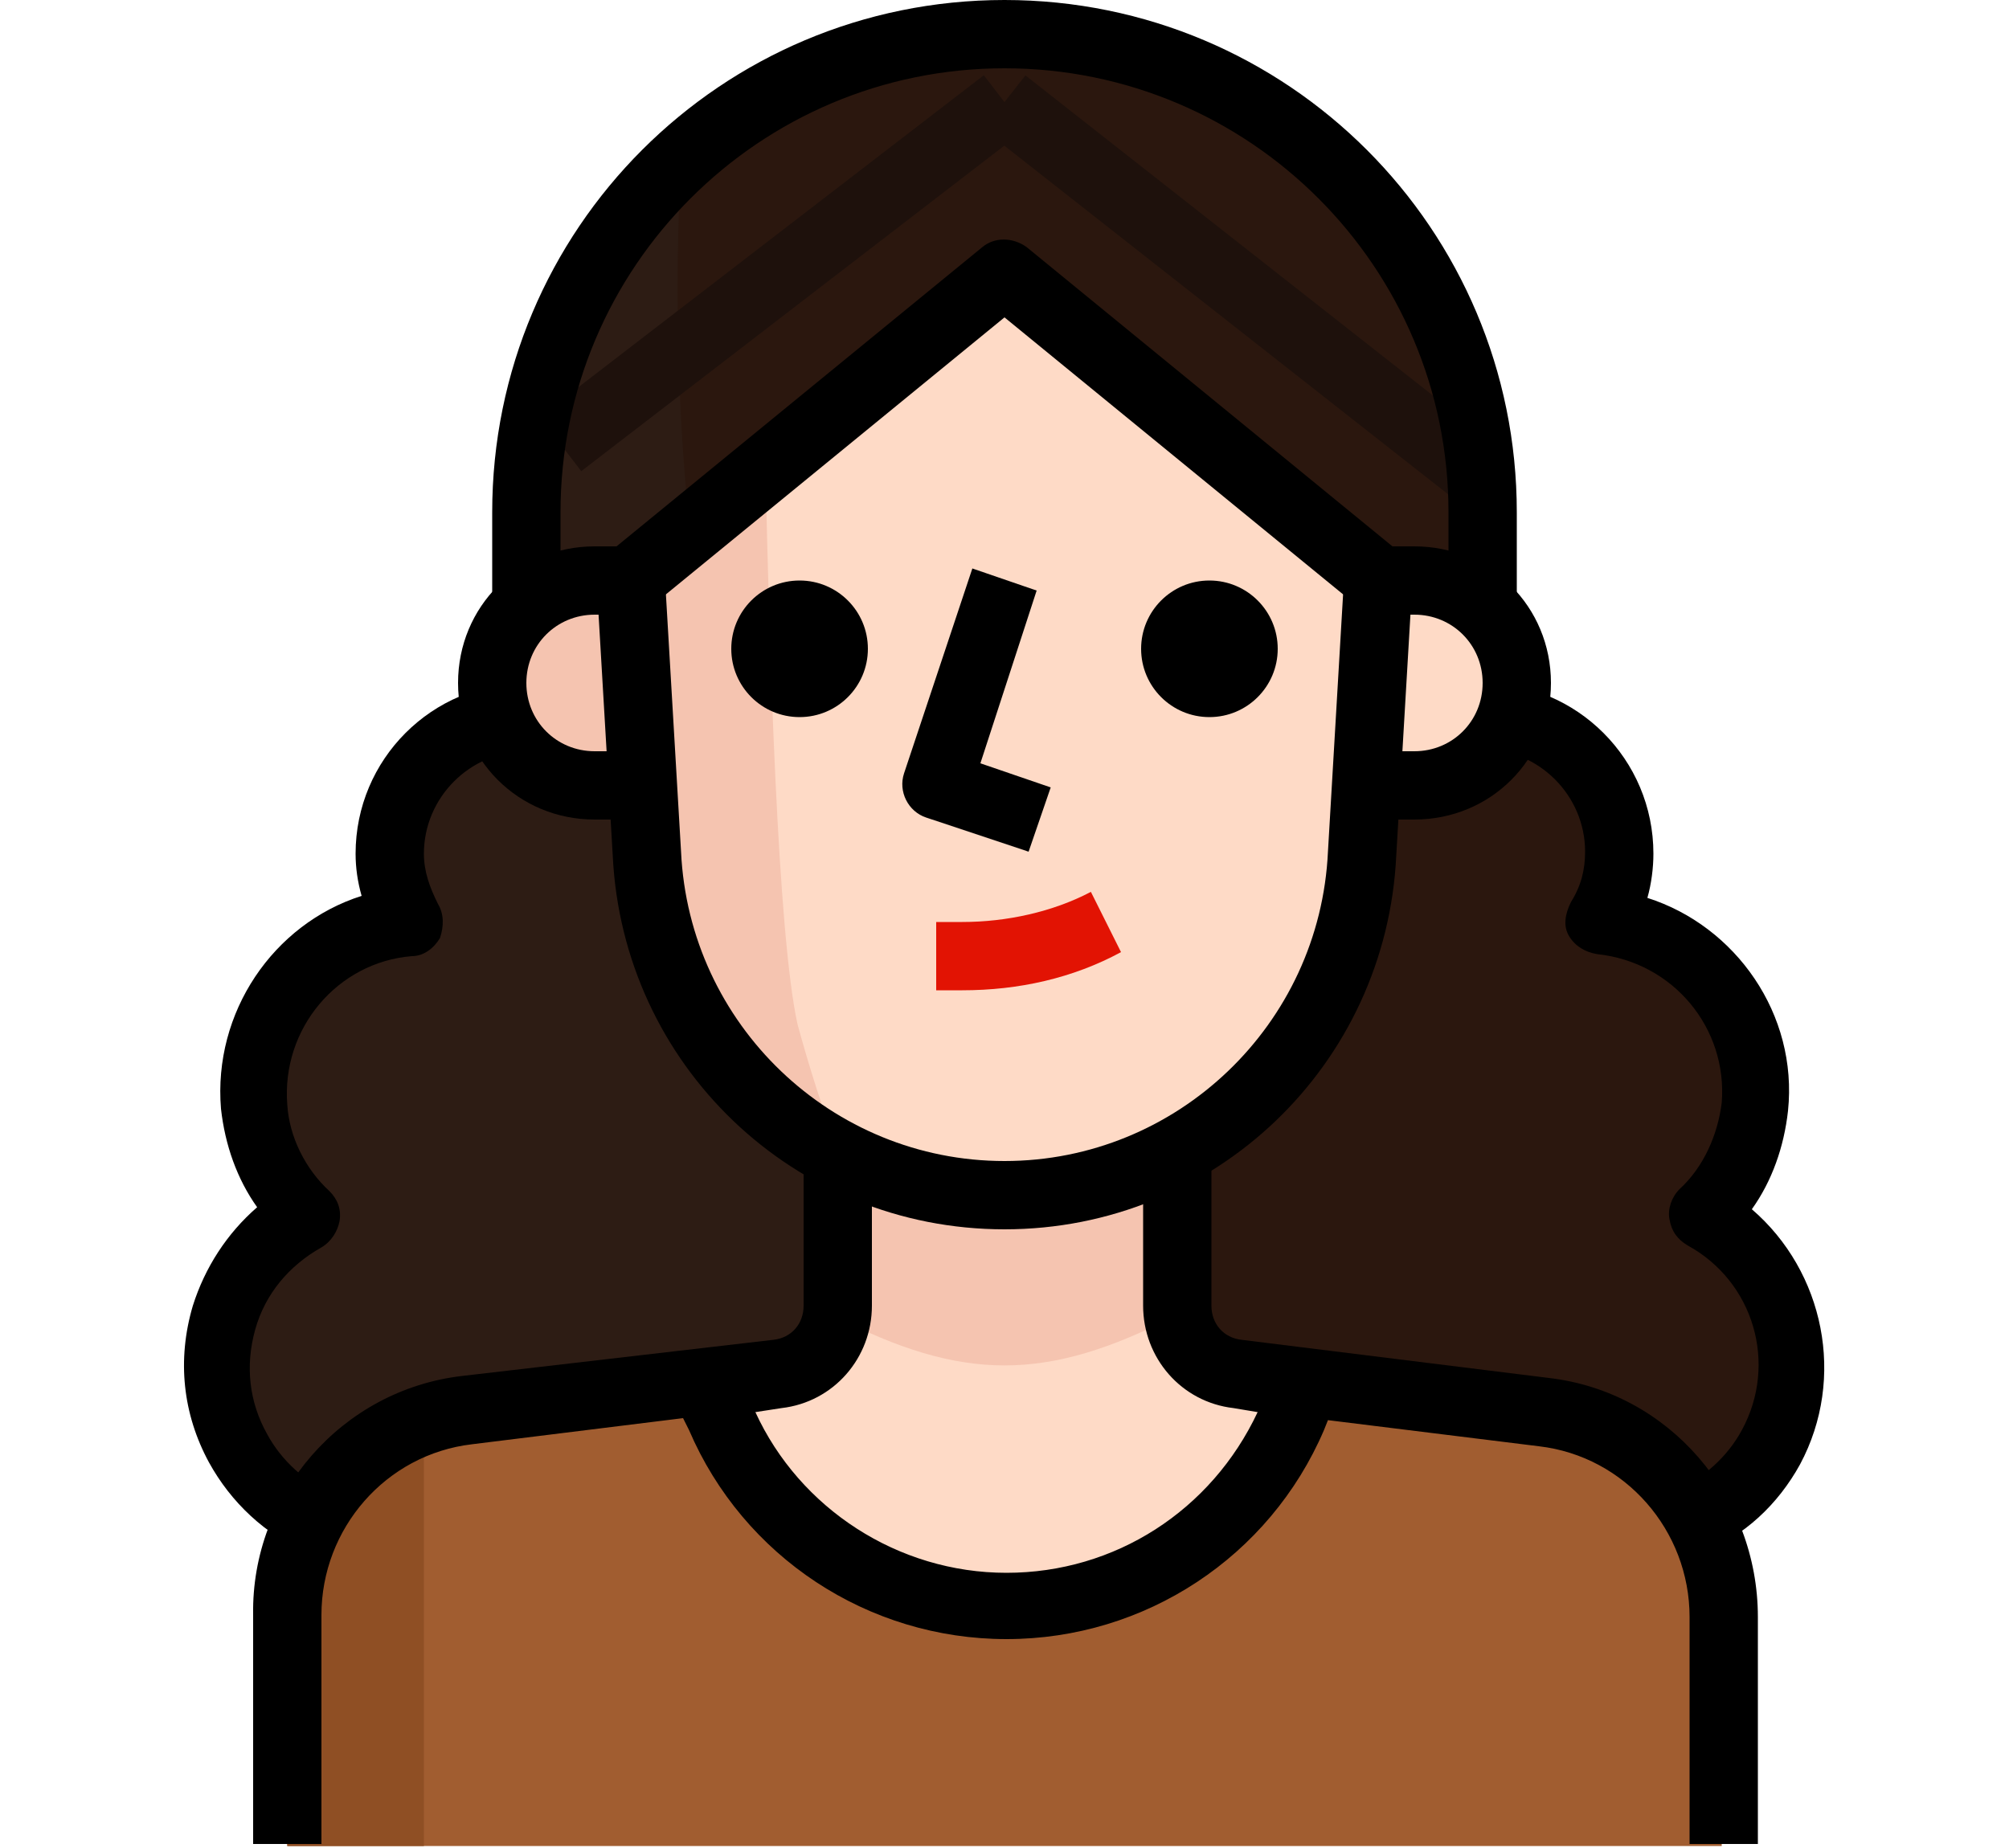 <svg id="Capa_1" xmlns="http://www.w3.org/2000/svg" viewBox="0 0 100 92"><style>.st0{fill:#fedac6}.st3{fill:#f5c4b0}.st12{fill:#1e110c}</style><path d="M16 75.8c-4.3-1.9-6.2-6.9-4.3-11.2.7-1.7 2-3.1 3.6-4-3.4-3.2-3.5-8.6-.3-12 1.4-1.5 3.3-2.4 5.4-2.6-.6-1-1-2.2-1-3.5 0-3.8 3-6.8 6.8-6.8V25.5C26.2 12.4 36.9 1.7 50 1.7c13.1 0 23.8 10.7 23.8 23.8v10.2c3.8 0 6.8 3 6.8 6.8 0 1.2-.4 2.4-1 3.4 4.7.4 8.1 4.6 7.7 9.2-.2 2.1-1.1 4-2.6 5.4 4.1 2.3 5.6 7.4 3.4 11.5-.9 1.7-2.4 3-4.1 3.7l-68 .1z" fill="#2b170e"/><path d="M33.9 8c-4.9 4.5-7.7 10.9-7.7 17.5v10.2c-3.8 0-6.8 3-6.8 6.8 0 1.2.4 2.4 1 3.4-4.7.4-8.1 4.6-7.7 9.2.2 2.1 1.1 4 2.6 5.4-4.1 2.3-5.6 7.4-3.4 11.5.9 1.7 2.4 3 4.1 3.7h44.2c-1.1-.9-2.3-1.7-3.4-2.7C34.2 55 33.1 22.9 33.9 8z" fill="#2d1c14"/><path class="st0" d="M70.4 28.9H67v10.2h3.4c2.8 0 5.1-2.3 5.1-5.1s-2.3-5.1-5.1-5.1z"/><path class="st3" d="M24.5 34c0 2.8 2.3 5.1 5.1 5.1H33V28.9h-3.4c-2.8 0-5.1 2.3-5.1 5.1z"/><path class="st0" d="M50 79.9c6.2 0 11.8-3.7 14.2-9.4l.7-1.7-3.4-.4c-1.7-.2-3-1.7-3-3.4v-8.9h-17V65c0 1.7-1.3 3.2-3 3.4l-3.5.4.7 1.7c2.5 5.7 8.1 9.4 14.3 9.4z"/><path class="st3" d="M58.5 65.5v-9.4h-17v9.4c6.4 3.3 10.6 3.3 17 0z"/><path class="st0" d="M68.7 28.9l-.9 13.6c-.4 9.5-8.2 17-17.8 17-9.5 0-17.3-7.5-17.8-17l-.9-13.6L50 13.6l18.7 15.3z"/><path class="st3" d="M38.1 23.3l-6.8 5.6.9 13.6c.3 6.4 4 12.1 9.6 15-.8-2.1-1.5-4.3-2.1-6.5-1-4.5-1.4-18.7-1.6-27.7z"/><path transform="rotate(-51.843 61.902 14.446)" class="st12" d="M60.2-.7h3.4v30.3h-3.4z"/><path transform="rotate(-37.58 38.953 13.598)" class="st12" d="M25 11.9h27.9v3.4H25z"/><circle cx="60.2" cy="32.3" r="3.4"/><path d="M51.2 42.4l-5.1-1.7c-.9-.3-1.4-1.3-1.1-2.2l3.4-10.2 3.2 1.1-2.8 8.6 3.5 1.2-1.1 3.2zm19.2-1.6h-1.7v-3.4h1.7c1.9 0 3.4-1.5 3.4-3.4s-1.5-3.4-3.4-3.4h-1.7v-3.4h1.7c3.8 0 6.8 3 6.8 6.8s-3 6.8-6.8 6.8z"/><path d="M50 61.2c-10.5 0-19-8.2-19.5-18.6l-.9-15.3 3.4-.2.9 15.3c.4 8.6 7.5 15.4 16.1 15.4S65.7 51 66.1 42.4l.9-15.3 3.4.2-.9 15.3C69 53 60.5 61.2 50 61.2z"/><path d="M47.9 49.3h-1.3v-3.4h1.3c2.2 0 4.5-.5 6.4-1.5l1.5 3c-2.4 1.3-5.1 1.9-7.9 1.9z" fill="#e21303"/><circle cx="39.8" cy="32.3" r="3.4"/><path d="M67.6 30.2L50 15.8 32.4 30.2l-2.2-2.6 18.7-15.3c.6-.5 1.5-.5 2.2 0l18.7 15.3-2.2 2.6z"/><path d="M31.3 40.8h-1.7c-3.8 0-6.8-3-6.8-6.8s3-6.8 6.8-6.8h1.7v3.4h-1.7c-1.9 0-3.4 1.5-3.4 3.4s1.5 3.4 3.4 3.4h1.7v3.4z"/><path d="M75.5 30.6h-3.4v-5.1c0-12.2-9.9-22.1-22.1-22.1s-22.1 9.9-22.1 22.1v5.1h-3.4v-5.1C24.5 11.4 35.9 0 50 0s25.5 11.4 25.5 25.5v5.1zM15.3 77.3c-2.1-.9-3.8-2.5-4.9-4.5-1.3-2.4-1.6-5.1-.8-7.8.6-1.9 1.7-3.6 3.2-4.9-1-1.4-1.6-3.1-1.8-4.9-.4-4.8 2.6-9.2 7-10.6-.2-.7-.3-1.4-.3-2.1 0-4.7 3.8-8.5 8.5-8.5v3.4c-2.8 0-5.1 2.3-5.1 5.1 0 .9.3 1.7.7 2.5.3.5.3 1.1.1 1.7-.3.5-.8.9-1.4.9-3.7.3-6.5 3.6-6.2 7.4.1 1.6.9 3.2 2.1 4.3.4.4.6.9.5 1.5-.1.5-.4 1-.9 1.3-1.6.9-2.8 2.3-3.3 4.1s-.3 3.6.6 5.2c.7 1.3 1.9 2.4 3.3 3l-1.3 2.9zm69.4 0l-1.3-3.1c1.4-.6 2.6-1.7 3.3-3 1.8-3.3.6-7.4-2.7-9.2-.5-.3-.8-.7-.9-1.3-.1-.5.1-1.1.5-1.5 1.2-1.1 1.9-2.7 2.1-4.3.3-3.7-2.4-7-6.2-7.4-.6-.1-1.1-.4-1.4-.9-.3-.5-.2-1.1.1-1.7.5-.8.7-1.6.7-2.5 0-2.8-2.3-5.1-5.1-5.1V34c4.7 0 8.5 3.8 8.5 8.5 0 .7-.1 1.5-.3 2.2 4.4 1.4 7.5 5.8 7 10.6-.2 1.8-.8 3.5-1.8 4.9 3.6 3.1 4.7 8.4 2.4 12.7-1.1 2-2.8 3.6-4.9 4.4z"/><path d="M85.7 91.8V80.4c0-5.2-3.8-9.5-8.9-10.1L65 68.8l-.7 1.7C60.9 78.3 51.8 82 44 78.6c-3.6-1.6-6.5-4.5-8.1-8.1l-.9-1.7-11.8 1.5c-5.1.6-9 5-8.9 10.2v11.4h71.4z" fill="#a15d30"/><path d="M21.1 91.8V71.4c-5.1 1.7-6.8 5.1-6.8 10.1v10.4h6.8z" fill="#8f4f24"/><path d="M16 91.8V80.4c0-4.3 3.2-8 7.5-8.5L34 70.6l.3.6c2.7 6.3 8.9 10.4 15.8 10.4s13.1-4.1 15.8-10.4l.2-.5L76.6 72c4.3.5 7.5 4.2 7.5 8.5v11.3h3.4V80.5c0-6-4.4-11.2-10.4-11.9l-15.3-1.9c-.9-.1-1.5-.8-1.5-1.7v-7.2h-3.4V65c0 2.6 1.9 4.8 4.5 5.1l1.2.2c-2.3 4.9-7.1 8-12.5 8s-10.3-3.2-12.5-8l1.3-.2c2.6-.3 4.5-2.5 4.5-5.1v-7.1H40V65c0 .9-.6 1.6-1.5 1.7L23 68.5c-6 .7-10.5 5.9-10.4 11.9v11.4H16z"/></svg>
